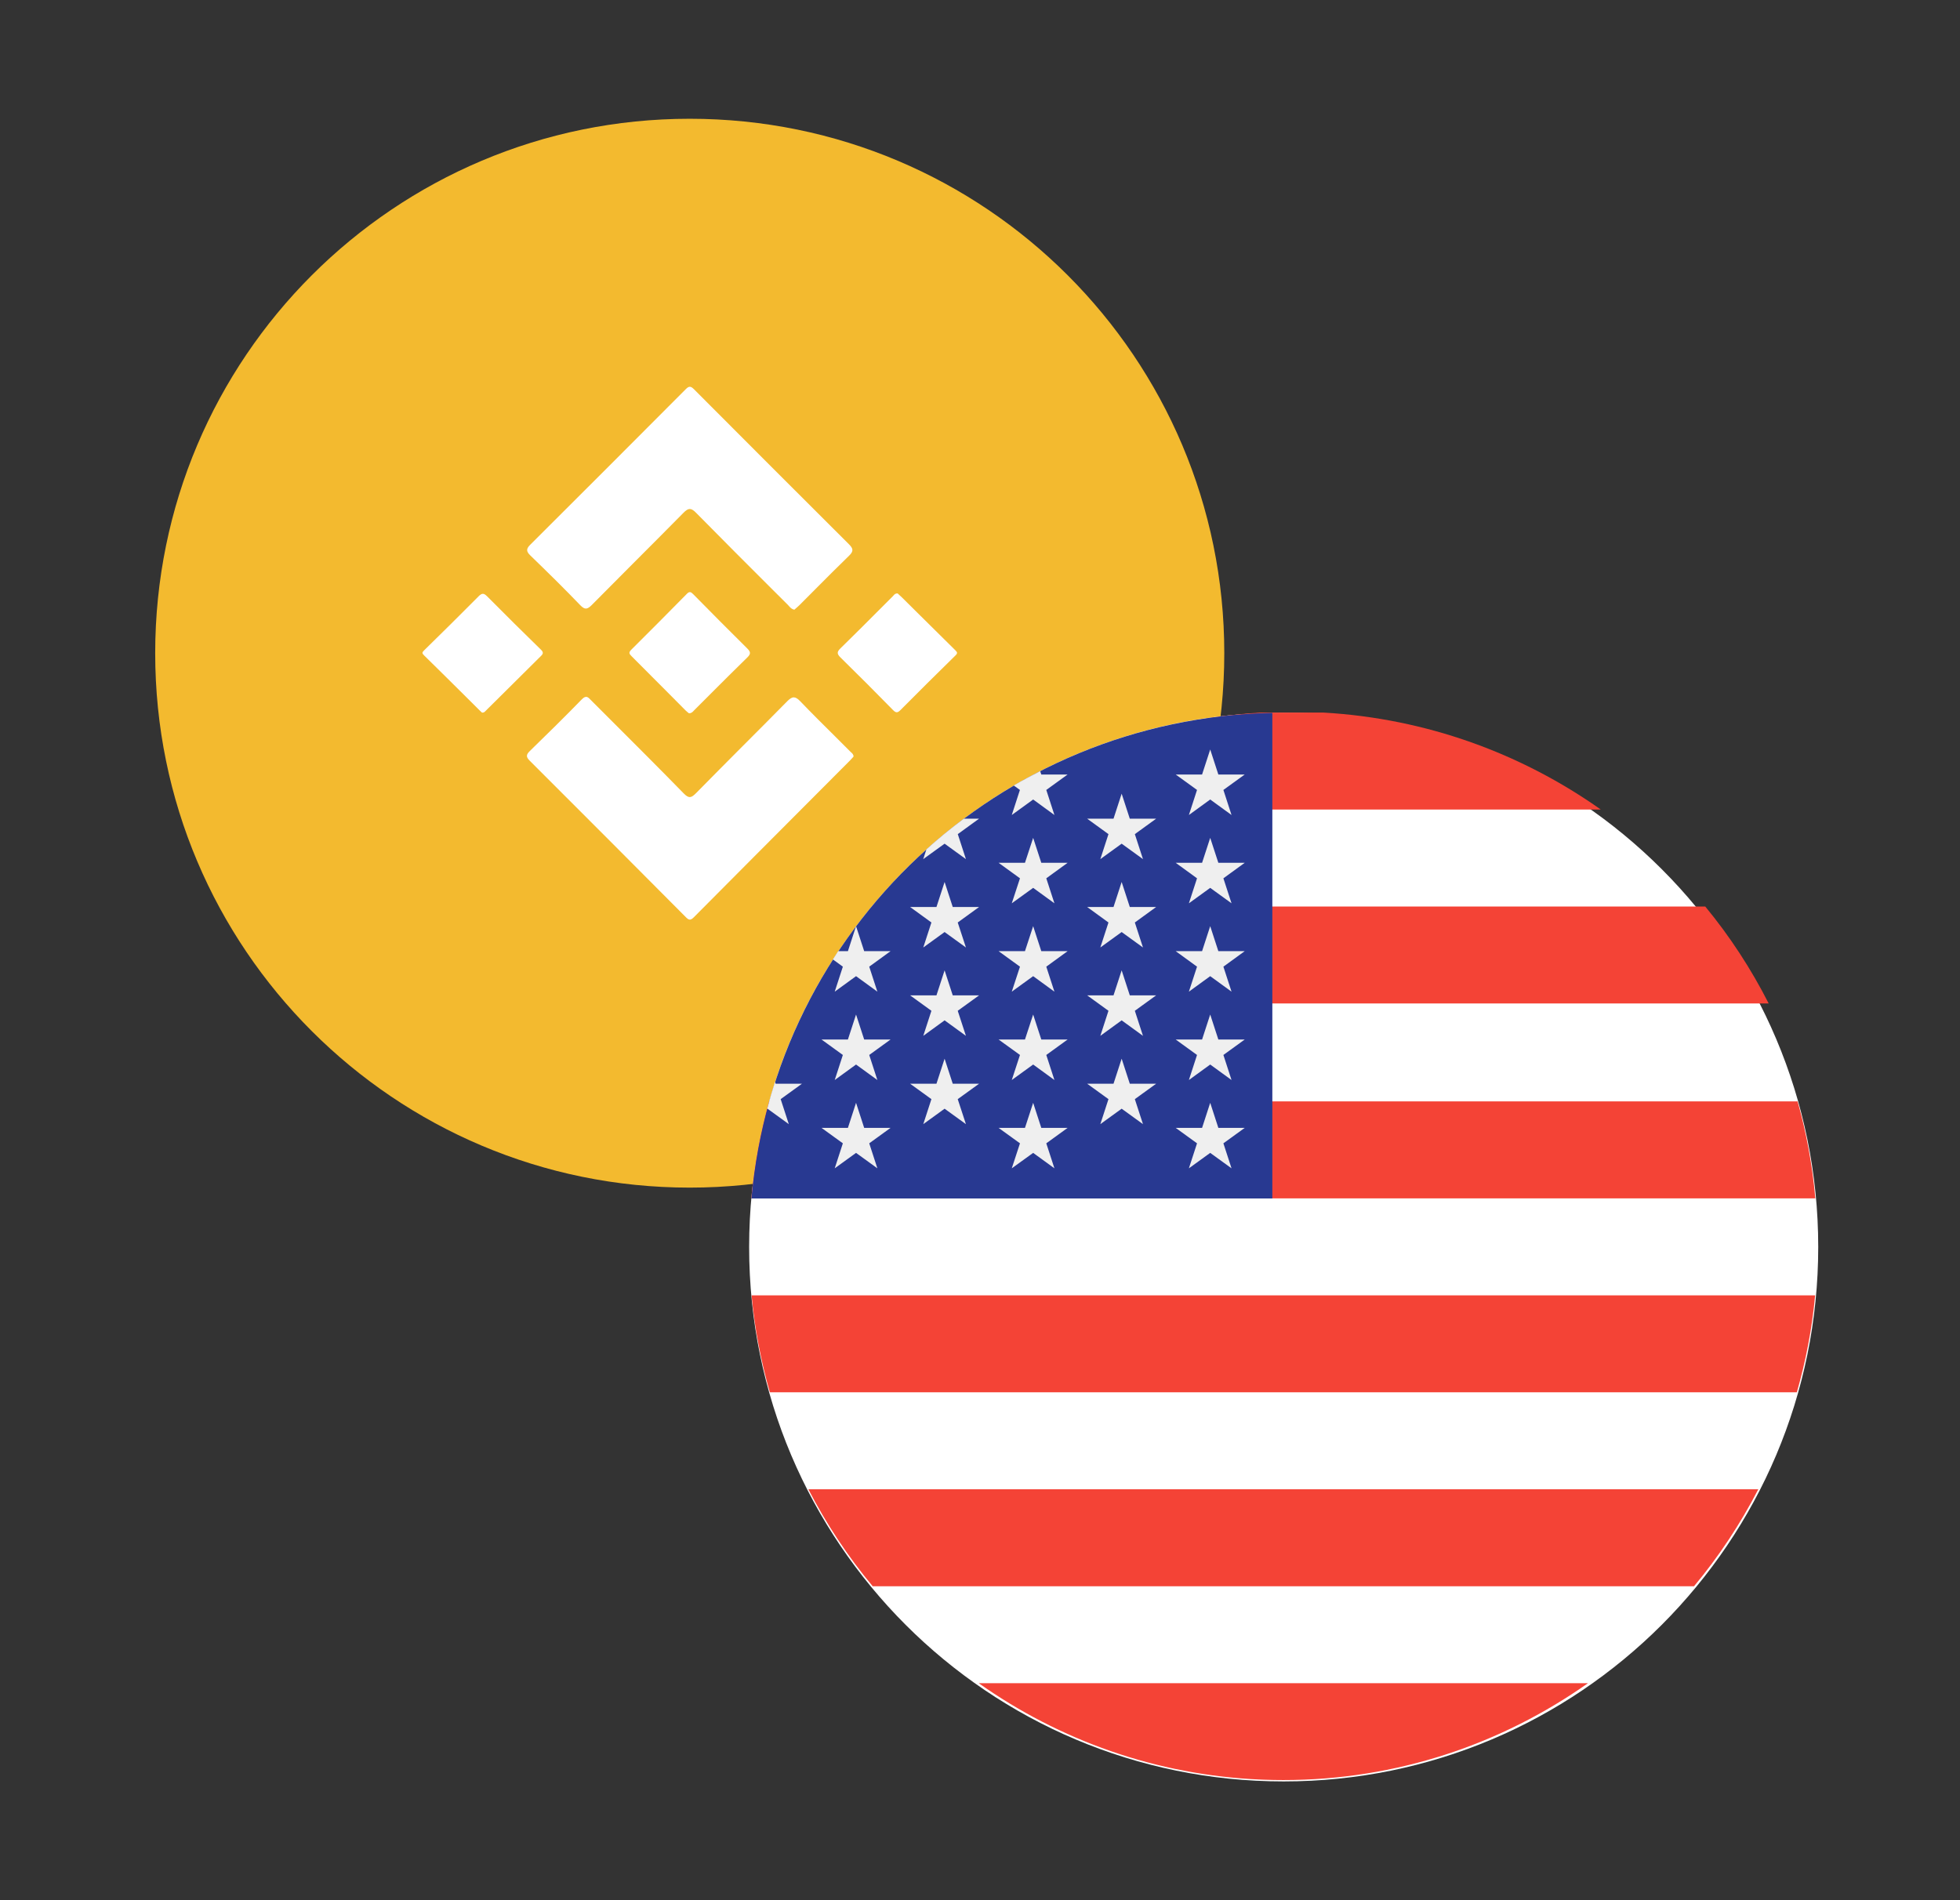 <svg width="33" height="32" viewBox="0 0 33 32" fill="none" xmlns="http://www.w3.org/2000/svg">
<rect x="0" y="0" width="33" height="32" fill="#333333" stroke="none"/>
<path d="M2.613 11C2.613 6.029 6.643 2 11.613 2C16.584 2 20.613 6.029 20.613 11C20.613 15.971 16.584 20 11.613 20C6.643 20 2.613 15.971 2.613 11Z" fill="#F3BA2F"/>
<path d="M13.375 10.267C13.331 10.26 13.307 10.233 13.284 10.207C13.278 10.2 13.272 10.193 13.266 10.187L13.046 9.968C12.603 9.526 12.16 9.083 11.721 8.637C11.636 8.55 11.591 8.55 11.506 8.637C11.22 8.927 10.933 9.215 10.645 9.503C10.418 9.731 10.19 9.96 9.963 10.189C9.889 10.263 9.847 10.273 9.768 10.19C9.494 9.905 9.212 9.628 8.928 9.353C8.856 9.283 8.86 9.24 8.929 9.172C9.803 8.301 10.676 7.428 11.547 6.553C11.602 6.497 11.632 6.503 11.684 6.555C12.552 7.426 13.422 8.297 14.293 9.165C14.363 9.235 14.377 9.279 14.298 9.356C14.101 9.547 13.907 9.742 13.714 9.936C13.629 10.022 13.544 10.107 13.459 10.192C13.44 10.211 13.419 10.228 13.4 10.245C13.391 10.252 13.383 10.259 13.375 10.267Z" fill="white"/>
<path d="M14.354 12.76C14.341 12.775 14.327 12.79 14.313 12.805L13.71 13.41C13.033 14.089 12.356 14.768 11.681 15.448C11.624 15.505 11.596 15.495 11.546 15.444C10.671 14.564 9.795 13.685 8.917 12.809C8.855 12.746 8.858 12.709 8.919 12.649C9.215 12.361 9.51 12.071 9.798 11.775C9.867 11.705 9.902 11.741 9.942 11.783C9.946 11.787 9.951 11.792 9.955 11.796C10.073 11.914 10.191 12.032 10.309 12.15L10.309 12.15C10.711 12.552 11.113 12.953 11.509 13.359C11.6 13.453 11.64 13.437 11.722 13.354C11.983 13.088 12.245 12.825 12.508 12.561C12.758 12.311 13.008 12.06 13.256 11.808C13.341 11.722 13.389 11.723 13.473 11.809C13.665 12.009 13.861 12.204 14.058 12.399C14.142 12.483 14.227 12.568 14.311 12.652C14.316 12.657 14.322 12.662 14.327 12.667C14.348 12.685 14.37 12.704 14.371 12.741C14.368 12.744 14.365 12.748 14.362 12.751C14.36 12.754 14.357 12.757 14.354 12.76Z" fill="white"/>
<path d="M11.584 12C11.589 12.004 11.594 12.007 11.598 12.011C11.637 12.014 11.656 11.994 11.675 11.975L11.68 11.969L11.683 11.966C11.762 11.887 11.841 11.808 11.92 11.729L11.92 11.729C12.139 11.51 12.357 11.291 12.579 11.075C12.641 11.015 12.644 10.982 12.581 10.92C12.275 10.618 11.973 10.312 11.671 10.006C11.633 9.967 11.608 9.956 11.565 10C11.254 10.315 10.943 10.63 10.629 10.941C10.578 10.992 10.596 11.013 10.637 11.054C10.847 11.263 11.055 11.473 11.263 11.682C11.357 11.777 11.451 11.872 11.545 11.966C11.558 11.979 11.572 11.99 11.584 12Z" fill="white"/>
<path d="M15.113 9.993C15.118 9.999 15.125 10.005 15.132 10.011C15.148 10.025 15.166 10.041 15.183 10.058C15.268 10.142 15.352 10.226 15.437 10.31C15.651 10.523 15.866 10.736 16.082 10.948C16.119 10.985 16.127 10.999 16.086 11.039C15.776 11.342 15.469 11.648 15.163 11.956C15.116 12.002 15.089 12.012 15.037 11.959C14.745 11.661 14.45 11.365 14.152 11.073C14.089 11.011 14.089 10.978 14.152 10.917C14.365 10.709 14.576 10.498 14.786 10.287C14.867 10.206 14.948 10.124 15.03 10.043C15.034 10.039 15.038 10.034 15.042 10.03C15.058 10.011 15.075 9.992 15.113 9.993Z" fill="white"/>
<path d="M8.105 11.991C8.109 11.995 8.113 11.998 8.116 12.001C8.146 12.003 8.16 11.989 8.173 11.975C8.175 11.973 8.177 11.971 8.179 11.969C8.257 11.891 8.335 11.814 8.413 11.737C8.647 11.505 8.88 11.273 9.114 11.041C9.146 11.009 9.15 10.982 9.11 10.943C8.805 10.645 8.502 10.346 8.202 10.043C8.144 9.984 8.113 9.987 8.056 10.044C7.753 10.35 7.447 10.652 7.14 10.953C7.106 10.986 7.103 11.001 7.138 11.035C7.372 11.264 7.604 11.495 7.837 11.726C7.916 11.805 7.995 11.883 8.074 11.962C8.085 11.973 8.096 11.983 8.105 11.991Z" fill="white"/>
<path d="M12.613 21C12.613 16.029 16.643 12 21.613 12C26.584 12 30.613 16.029 30.613 21C30.613 25.971 26.584 30 21.613 30C16.643 30 12.613 25.971 12.613 21Z" fill="white"/>
<path fill-rule="evenodd" clip-rule="evenodd" d="M21.233 12C19.499 12.1 17.899 12.69 16.566 13.633H26.952C25.618 12.69 24.018 12.1 22.285 12H22.008H21.233ZM14.806 15.266C14.393 15.767 14.036 16.315 13.738 16.899L24.561 16.899H29.779C29.482 16.315 29.124 15.767 28.711 15.266L24.714 15.266H14.806ZM12.65 20.181C12.7 19.62 12.801 19.075 12.949 18.548H30.266C30.413 19.075 30.515 19.62 30.564 20.181H12.65ZM12.654 21.814C12.706 22.375 12.811 22.921 12.962 23.447H30.253C30.404 22.921 30.509 22.375 30.561 21.814H12.654ZM14.693 26.713C14.275 26.212 13.912 25.664 13.61 25.08H24.961L29.604 25.08C29.302 25.664 28.94 26.212 28.522 26.713H24.143L14.693 26.713ZM21.227 29.969L21.254 29.97L21.281 29.971C21.389 29.975 21.498 29.977 21.607 29.977C23.514 29.977 25.28 29.373 26.736 28.346L23.845 28.346H16.479C17.836 29.305 19.466 29.895 21.227 29.969Z" fill="#F44336"/>
<path d="M21.422 12.005C16.813 12.098 13.057 15.657 12.652 20.183H21.422V12.005H21.422Z" fill="#283991"/>
<path d="M14.413 17.085L14.55 17.506H14.994L14.635 17.766L14.772 18.188L14.413 17.927L14.054 18.188L14.191 17.766L13.832 17.506H14.276L14.413 17.085Z" fill="#EFEFEF"/>
<path d="M14.413 18.572L14.55 18.994H14.994L14.635 19.254L14.772 19.675L14.413 19.415L14.054 19.675L14.191 19.254L13.832 18.994H14.276L14.413 18.572Z" fill="#EFEFEF"/>
<path d="M15.904 14.853L16.041 15.274H16.485L16.125 15.535L16.263 15.956L15.904 15.696L15.545 15.956L15.682 15.535L15.323 15.274H15.767L15.904 14.853Z" fill="#EFEFEF"/>
<path d="M15.904 16.341L16.041 16.762H16.485L16.125 17.022L16.263 17.444L15.904 17.183L15.545 17.444L15.682 17.022L15.323 16.762H15.767L15.904 16.341Z" fill="#EFEFEF"/>
<path d="M15.904 17.829L16.041 18.25H16.485L16.125 18.51L16.263 18.931L15.904 18.671L15.545 18.931L15.682 18.51L15.323 18.25H15.767L15.904 17.829Z" fill="#EFEFEF"/>
<path d="M13.281 18.931L13.144 18.51L13.503 18.25H13.059L13.049 18.219C13.001 18.369 12.957 18.522 12.916 18.675L12.922 18.671L13.281 18.931Z" fill="#EFEFEF"/>
<path d="M14.054 16.7L14.413 16.439L14.772 16.7L14.635 16.279L14.994 16.018H14.55L14.413 15.597L14.276 16.018H14.112C14.082 16.064 14.052 16.11 14.023 16.157L14.191 16.279L14.054 16.7Z" fill="#EFEFEF"/>
<path d="M15.904 14.208L16.263 14.468L16.126 14.047L16.484 13.787H16.228C16.01 13.949 15.8 14.121 15.598 14.303L15.544 14.468L15.904 14.208Z" fill="#EFEFEF"/>
<path d="M17.035 13.725L17.395 13.464L17.753 13.725L17.616 13.303L17.975 13.043H17.532L17.513 12.986C17.363 13.063 17.214 13.143 17.068 13.228L17.172 13.303L17.035 13.725Z" fill="#EFEFEF"/>
<path d="M17.395 14.11L17.532 14.53H17.975L17.616 14.791L17.753 15.212L17.395 14.952L17.035 15.212L17.173 14.791L16.813 14.53H17.257L17.395 14.11Z" fill="#EFEFEF"/>
<path d="M17.395 15.597L17.532 16.018H17.975L17.616 16.279L17.753 16.7L17.395 16.439L17.035 16.7L17.173 16.279L16.813 16.018H17.257L17.395 15.597Z" fill="#EFEFEF"/>
<path d="M17.395 17.085L17.532 17.506H17.975L17.616 17.766L17.753 18.188L17.395 17.927L17.035 18.188L17.173 17.766L16.813 17.506H17.257L17.395 17.085Z" fill="#EFEFEF"/>
<path d="M17.395 18.572L17.532 18.994H17.975L17.616 19.254L17.753 19.675L17.395 19.415L17.035 19.675L17.173 19.254L16.813 18.994H17.257L17.395 18.572Z" fill="#EFEFEF"/>
<path d="M18.885 13.366L19.022 13.787H19.466L19.107 14.047L19.244 14.468L18.885 14.208L18.526 14.468L18.663 14.047L18.304 13.787H18.748L18.885 13.366Z" fill="#EFEFEF"/>
<path d="M18.885 14.853L19.022 15.274H19.466L19.107 15.535L19.244 15.956L18.885 15.696L18.526 15.956L18.663 15.535L18.304 15.274H18.748L18.885 14.853Z" fill="#EFEFEF"/>
<path d="M18.885 16.341L19.022 16.762H19.466L19.107 17.022L19.244 17.444L18.885 17.183L18.526 17.444L18.663 17.022L18.304 16.762H18.748L18.885 16.341Z" fill="#EFEFEF"/>
<path d="M18.885 17.829L19.022 18.25H19.466L19.107 18.51L19.244 18.931L18.885 18.671L18.526 18.931L18.663 18.51L18.304 18.25H18.748L18.885 17.829Z" fill="#EFEFEF"/>
<path d="M20.376 12.622L20.513 13.043H20.957L20.598 13.303L20.735 13.725L20.376 13.464L20.017 13.725L20.154 13.303L19.795 13.043H20.239L20.376 12.622Z" fill="#EFEFEF"/>
<path d="M20.376 14.11L20.513 14.53H20.957L20.598 14.791L20.735 15.212L20.376 14.952L20.017 15.212L20.154 14.791L19.795 14.53H20.239L20.376 14.11Z" fill="#EFEFEF"/>
<path d="M20.376 15.597L20.513 16.018H20.957L20.598 16.279L20.735 16.7L20.376 16.439L20.017 16.7L20.154 16.279L19.795 16.018H20.239L20.376 15.597Z" fill="#EFEFEF"/>
<path d="M20.376 17.085L20.513 17.506H20.957L20.598 17.766L20.735 18.188L20.376 17.927L20.017 18.188L20.154 17.766L19.795 17.506H20.239L20.376 17.085Z" fill="#EFEFEF"/>
<path d="M20.376 18.572L20.513 18.994H20.957L20.598 19.254L20.735 19.675L20.376 19.415L20.017 19.675L20.154 19.254L19.795 18.994H20.239L20.376 18.572Z" fill="#EFEFEF"/>
</svg>
